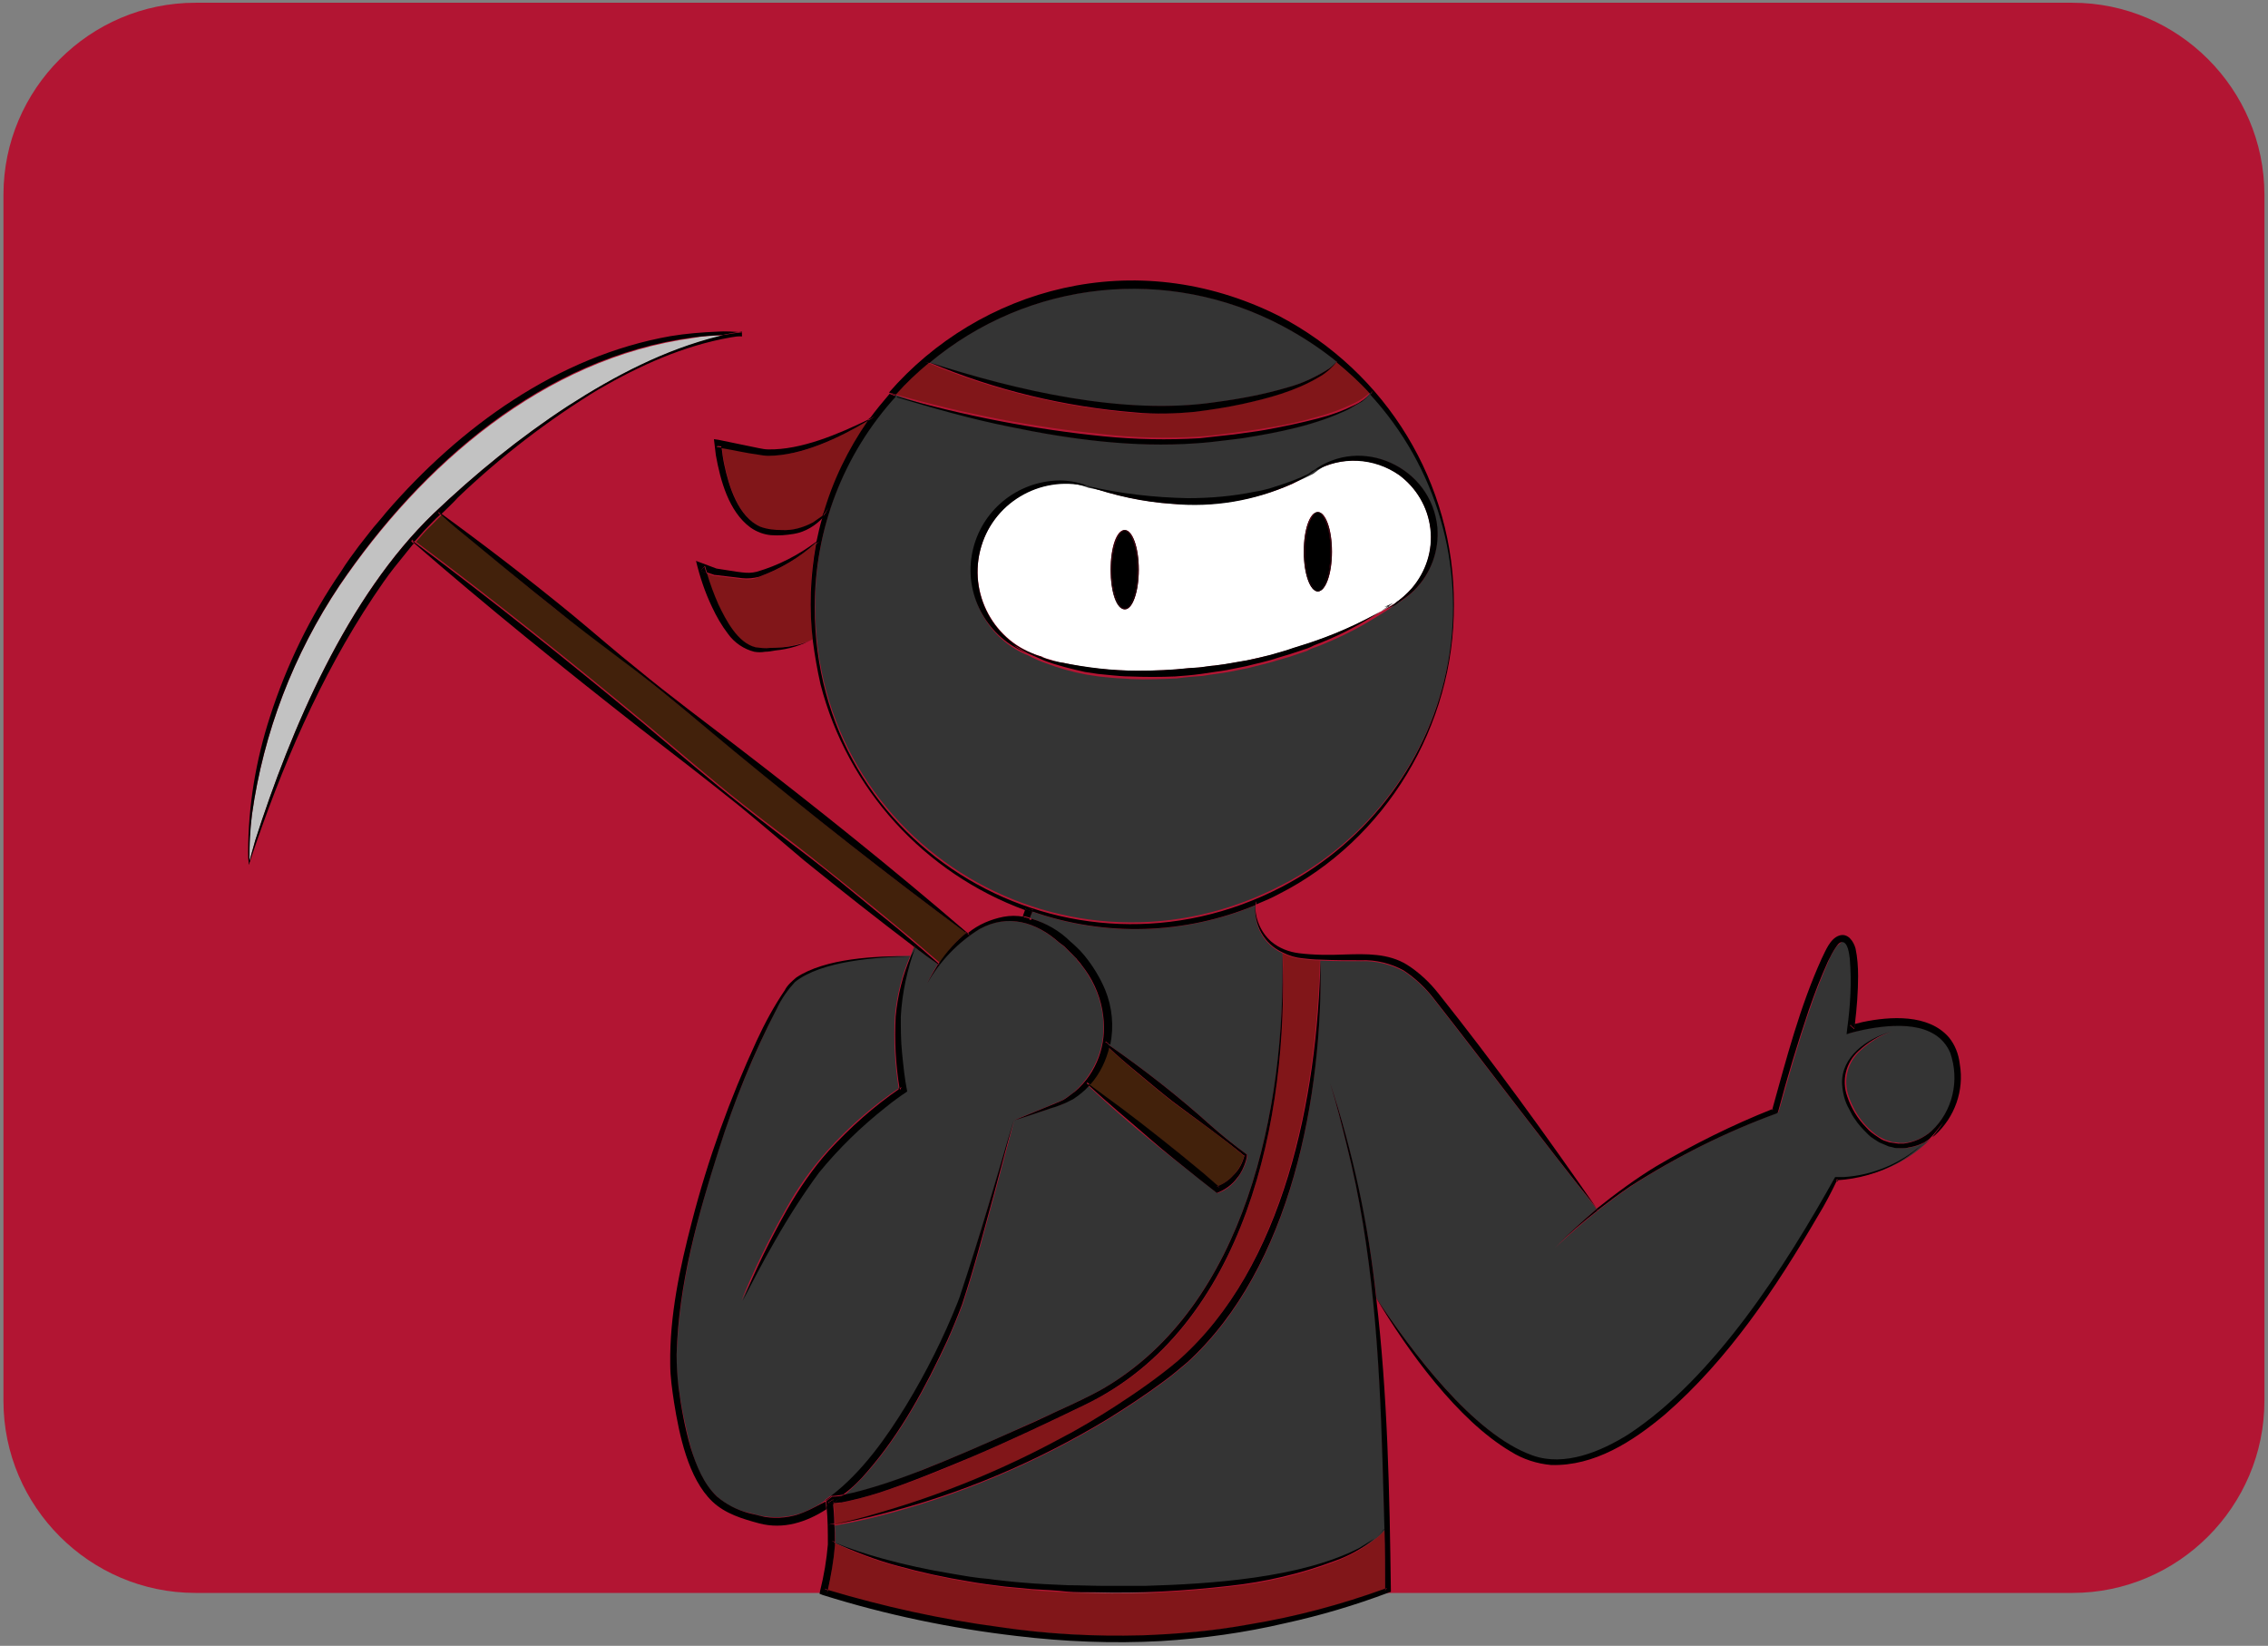 <?xml version="1.0" encoding="utf-8"?>
<!-- Generator: Adobe Illustrator 26.0.2, SVG Export Plug-In . SVG Version: 6.00 Build 0)  -->
<svg version="1.1" id="Слой_1" xmlns="http://www.w3.org/2000/svg" xmlns:xlink="http://www.w3.org/1999/xlink" x="0px" y="0px"
	 viewBox="0 0 354.5 257.2" style="enable-background:new 0 0 354.5 257.2;" xml:space="preserve">
<rect x="0" y="0" width="354.5" height="257.2" fill="#808080" stroke="none"/>
<style type="text/css">
	.st0{fill:#B21533;}
	.st1{fill:#811619;}
	.st2{fill:#343434;}
	.st3{fill:#FFFFFF;}
	.st4{fill:#C2C2C2;}
	.st5{fill:#42210B;}
</style>
<desc>Created with Fabric.js 4.6.0</desc>
<g id="U4ZqeuflPlV3AnIjmJlo9" transform="matrix(1 0 0 1 -423.06 1326.73)">
	<g>
		<g vector-effect="non-scaling-stroke">
			<path class="st0" d="M453.6-1077.8c-16.5,0-30-13.5-30-30v-188.5c0-16.5,13.5-30,30-30H747c16.5,0,30,13.5,30,30v188.5
				c0,16.5-13.5,30-30,30H453.6z"/>
		</g>
	</g>
</g>
<g id="SQupLyanUZONFA8TZRbFg" transform="matrix(1 0 0 1 -476.05 1276.28)">
	<path vector-effect="non-scaling-stroke" class="st1" d="M594.5-1205.3c-1.6-0.3-3.8-0.7-5.6-1c0.1,0.9,0.2,1.8,0.4,2.6
		c0.7,3.4,2.2,8.3,5.7,9.8c1,0.4,2.1,0.6,3.3,0.5c1.7,0,3.4-0.4,4.9-1.2c0.6-0.4,1.1-0.8,1.6-1.3c1.5-5.2,3.9-10.2,7-14.7
		c-4.5,2.7-10.4,5.6-15.6,5.5C595.6-1205.1,595-1205.2,594.5-1205.3z"/>
</g>
<g id="hqFB2ORiONH1SyELR5QUg" transform="matrix(1 0 0 1 -382.24 1399.61)">
	<path vector-effect="non-scaling-stroke" class="st2" d="M632-1210.4c-2.3,1.8-4.6,3.8-6.7,5.8c2.1-2.1,4.3-4.2,6.5-6.1
		c-8.5-10.7-17-22-25.4-32.7c-1.3-1.7-2.9-3.2-4.7-4.4c-2.1-1.1-4.4-1.7-6.7-1.6c-2.1,0-4.2,0-6.4-0.1c0.4,21.1-4.5,48.1-20.8,62.9
		c-1.3,1.1-2.6,2.2-4,3.2c-2.7,2-5.6,3.9-8.5,5.7c-11.1,6.7-23.1,11.8-35.6,15c-2.3,0.6-4.7,1.1-7,1.5c0.1,0.9,0.1,1.9,0.1,2.8
		c2.4,1,4.9,1.9,7.4,2.5c3.6,1,7.3,1.8,11,2.4c1.6,0.2,3.9,0.6,5.5,0.8c1.4,0.2,4.2,0.5,5.6,0.6c2.1,0.2,4.9,0.3,7,0.4
		c1.6,0,4,0.1,5.6,0.1h6.3c10.3-0.3,24.3-1.2,33.5-5.9c0.8-0.4,1.6-0.9,2.4-1.5c0.6-0.4,1.1-0.9,1.6-1.4c-0.1-3.5-0.2-7-0.3-10.5
		c-0.5-16.7-1.5-33.4-5.6-49.6c-0.8-3.2-1.6-6.5-2.6-9.7c3.5,10.9,5.9,22.1,7.2,33.5c5.5,8.3,15.2,21.3,24.5,24.7
		c5,1.8,10.7-0.6,15-3.3c13.4-8.9,24.6-26.3,32.4-40.2c0.5,0,0.9,0,1.4,0c4.5-0.3,8.8-2.1,12.2-5.1c0.4-0.3,0.7-0.7,1.1-1
		c-1,0.7-2.1,1.1-3.2,1.3c-0.2,0.1-0.5,0.1-0.8,0.1c-0.2,0-0.6,0-0.8,0c-0.2,0-0.6,0-0.8-0.1c-0.2-0.1-0.5-0.1-0.8-0.2
		c-0.2-0.1-0.6-0.2-0.7-0.3l-0.7-0.3c-0.6-0.3-1.2-0.7-1.7-1.2c-0.5-0.4-1-0.9-1.4-1.5c-0.2-0.3-0.4-0.5-0.6-0.8
		c-0.4-0.6-0.7-1.1-1-1.7c-0.6-1.2-1-2.5-1.1-3.9c-0.2-4.3,3.9-7.1,7.6-8.2c-1.9,0.6-3.6,1.7-5,3c-2,1.8-2.7,4.6-1.8,7.1
		c0.6,1.8,1.6,3.5,3,4.9c0.5,0.5,1.1,1,1.7,1.4l0.6,0.3l0.4,0.2c0.3,0.1,0.6,0.2,0.9,0.3c0.2,0.1,0.5,0.1,0.7,0.1l0.7,0.1h0.7
		c1.7-0.2,3.2-0.9,4.4-2c3.3-3.1,4.5-7.9,2.9-12.2c-2.2-5-9-4.5-13.5-3.6c-0.9,0.2-1.8,0.5-2.7,0.7l0.1-0.9
		c0.6-3.6,0.7-7.2,0.4-10.9c-0.1-0.8-0.4-2.6-1.2-2.6c-0.3,0.1-0.6,0.5-0.9,0.7c-0.5,0.7-1,1.5-1.3,2.3c-1.1,2.5-2.1,5-3,7.7
		c-1.8,5.2-3.3,10.5-4.8,15.8l-0.1,0.2l-0.2,0.1c-8,3-15.6,6.8-22.7,11.4c-1.8,1.2-3.5,2.5-5.2,3.8v0.1L632-1210.4z"/>
</g>
<g id="_x38_QO7Qwo1hda9gvAPIDm4r" transform="matrix(1 0 0 1 -423.19 1264.43)">
	<path vector-effect="non-scaling-stroke" class="st1" d="M610.6-1196.2c1.8-0.1,3.7-0.4,5.4-0.6c0.8-0.1,2.8-0.4,3.6-0.5l1.2-0.2
		c2.8-0.4,5.6-1,8.3-1.8c2-0.5,3.8-1.2,5.7-2.1c0.9-0.4,1.8-1,2.5-1.7c-1.6-1.8-3.3-3.4-5.2-4.9c-0.8,1-1.8,1.8-2.9,2.5
		c-3.7,2.2-7.8,3.3-12,4.2c-2.4,0.5-4.9,0.9-7.3,1.2c-3.2,0.3-6.4,0.4-9.5,0.2c-11-0.9-21.9-3.5-32.1-7.8c-1.8,1.5-3.5,3.2-5.1,4.9
		c10.5,3,21.3,5.1,32.2,6.2C600.5-1196,605.5-1195.9,610.6-1196.2z"/>
</g>
<g id="KCJSq5kSEWB0Fv1t4_Pdh" transform="matrix(1 0 0 1 -412.1 1290.42)">
	<path vector-effect="non-scaling-stroke" class="st3" d="M595.4-1211.7c-4.6-0.3-9.1-1.3-13.4-2.8c-7.4-1.8-14.9,2.7-16.7,10.1
		c-1.8,7.4,2.7,14.9,10.1,16.7l-0.5-0.1l0.2,0.1c0.5,0.2,1.4,0.4,1.9,0.6c0.2,0.1,0.7,0.2,1,0.2c3.9,0.9,7.9,1.3,12,1.3
		c2.7,0,5.3-0.1,8-0.4l1.5-0.1c0.3,0,2.1-0.3,2.5-0.3l1.5-0.2l3.5-0.6c1.1-0.3,2.8-0.6,3.9-0.9l2.4-0.7c1.4-0.5,2.9-0.9,4.3-1.4
		c4.3-1.5,8.5-3.5,12.5-5.9c1-0.7,1.9-1.5,2.7-2.4c2.2-2.5,3.3-5.9,2.9-9.3c-0.4-3.4-2.2-6.4-4.9-8.4c-3.9-2.8-9.1-3-13.2-0.6
		c-1.1,0.8-2.3,1.4-3.5,2C608.1-1212.2,601.7-1211.2,595.4-1211.7z M587.9-1195.2c-1.2,0-2.2-2.7-2.2-6.2s0.9-6.2,2.2-6.2
		c1.2,0,2.2,2.7,2.2,6.2S589.1-1195.1,587.9-1195.2L587.9-1195.2z M618.1-1210.4c1.2,0,2.2,2.7,2.2,6.2s-1,6.2-2.2,6.2
		s-2.2-2.7-2.2-6.2S616.8-1210.4,618.1-1210.4L618.1-1210.4z"/>
</g>
<g id="hyG3IUHLHZgkSByFc1ltW" transform="matrix(1 0 0 1 -423.15 1256.3)">
	<path vector-effect="non-scaling-stroke" class="st2" d="M613-1193.4c3.8-0.5,7.6-1.2,11.3-2.3c2.3-0.6,4.6-1.7,6.6-3
		c0.5-0.3,0.9-0.7,1.2-1.1c-2.6-2.2-5.5-4-8.5-5.6c-17.9-9.5-39.7-7.2-55.2,5.8C582.1-1195.2,598.8-1191.3,613-1193.4z"/>
</g>
<g id="EeAxFq_tlocpM4E-RfRck" transform="matrix(1 0 0 1 -422.99 1304.82)">
	<path vector-effect="non-scaling-stroke" class="st2" d="M635.8-1242.1c-0.7,0.5-1.4,0.9-2.1,1.2c-5.1,2.5-10.9,3.6-16.5,4.5
		c-0.7,0.1-1.7,0.2-2.4,0.3c-1.6,0.2-3.3,0.4-4.9,0.5c-9.8,0.7-19.6-0.6-29.2-2.6c-6-1.3-11.9-2.9-17.7-4.9
		c-8.1,9-12.6,20.7-12.6,32.8c-0.1,37.9,39.8,61.2,73.1,43.7c13.6-7,23.2-20,25.9-35.1c2.7-15.1-1.8-30.6-12.2-41.8
		C636.8-1242.9,636.3-1242.5,635.8-1242.1z M647.6-1222.3c0.3,3.6-1,7.2-3.6,9.8c-0.9,0.9-1.9,1.6-3,2.2c-1,0.8-2.1,1.4-3.2,2.1
		c-2.9,1.8-6,3.3-9.1,4.5c-0.4,0.1-1.1,0.4-1.4,0.6l-2.4,0.8c-0.5,0.2-1.4,0.4-2,0.6c-1.5,0.5-3.4,0.9-4.9,1.3l-3,0.6
		c-1.1,0.2-2.9,0.4-4,0.6c-1.3,0.1-2.7,0.2-4.1,0.4c-2.3,0.1-4.8,0.2-7.1,0.1c-1-0.1-2.1-0.1-3-0.2l-2-0.2l-2-0.3
		c-2.2-0.4-4.3-1-6.4-1.8c-0.9-0.3-1.8-0.7-2.7-1.2c-6.1-2.4-9.7-8.8-8.7-15.3c1.1-6.5,6.5-11.4,13.1-11.7c1.7-0.1,3.4,0.2,5,0.8
		c5.1,1.1,10.4,1.7,15.7,1.9c3.5,0,7-0.3,10.4-1c0.7-0.1,1.6-0.4,2.3-0.5c2.4-0.6,4.7-1.5,6.8-2.6
		C635.7-1236.9,646.7-1231.9,647.6-1222.3L647.6-1222.3z"/>
</g>
<g id="_x39_jFzmZntMQN02X1fJHDLM" transform="matrix(1 0 0 1 -481.27 1295.1)">
	<path vector-effect="non-scaling-stroke" class="st1" d="M597.2-1204.6l-0.8-0.1l-3.4-0.4h-0.1l-1.2-0.4c0.5,1.7,1.1,3.3,1.8,4.9
		c1.2,2.5,3,6,5.8,6.7c0.8,0.1,1.5,0.1,2.3,0.1c1.3,0,2.6-0.2,3.9-0.5c1-0.2,1.9-0.5,2.8-0.9c-0.6-5-0.4-10.1,0.5-15.1
		c-2.6,2.4-5.7,4.2-9,5.4C599-1204.5,598.1-1204.5,597.2-1204.6z"/>
</g>
<g id="siR6TTQ8KcAtvlVVroKrV" transform="matrix(1 0 0 1 -427.31 1449.36)">
	<path vector-effect="non-scaling-stroke" class="st1" d="M642.2-1208.8c-1.9,1.5-3.9,2.6-6.2,3.5c-5.3,2-10.8,3.3-16.5,3.9
		c-7,0.8-14.1,1.2-21.1,1c-1,0-3.3-0.1-4.2-0.1c-1.6-0.1-4-0.2-5.6-0.4l-4.2-0.4c-1.6-0.2-4-0.5-5.6-0.8c-3.7-0.6-7.4-1.4-11-2.4
		c-3.4-0.9-6.8-2.2-10-3.7c0,0.2,0,0.3,0,0.5c-0.2,2.3-0.6,4.6-1.1,6.9c8.8,2.7,17.7,4.6,26.8,5.8c7.4,1,14.9,1.5,22.3,1.3
		c5.6-0.2,11.2-0.8,16.7-1.7c7.3-1.2,14.4-3.1,21.3-5.6c0-3.1,0-6.1-0.1-9.2C643.3-1209.7,642.8-1209.2,642.2-1208.8z"/>
</g>
<g id="_x2D_BnJtrqAWMv8OJZO9UcPC" transform="matrix(1 0 0 1 -524.32 1295.53)">
	<path vector-effect="non-scaling-stroke" class="st4" d="M592-1215.2c6.5-6.2,13.5-11.9,21-16.8c7.3-4.7,15.1-8.8,23.6-10.9
		l0.7-0.2c-1.6,0-3.2,0.1-4.7,0.4c-23.3,3.2-42.4,19.9-55.2,38.7c-7.2,10.7-11.9,23-13.7,35.8c-0.3,2.4-0.5,4.8-0.4,7.2v0.1
		c0.3-1.1,0.6-2.2,0.9-3.2C569.8-1181.6,578.6-1202.3,592-1215.2z"/>
</g>
<g id="atKKVrJfiEDTxghXRvlB-" transform="matrix(1 0 0 1 -492.36 1317.58)">
	<path vector-effect="non-scaling-stroke" class="st5" d="M643.4-1171.8c-12.3-9-24.3-18.6-36-28.2c-5.1-4.2-10.2-8.5-15.4-12.6
		c-3.4-2.7-7.1-5.4-10.5-8c-3.4-2.6-7-5.6-10.3-8.3c-1.7-1.4-3.4-2.8-5.1-4.2s-3.1-2.7-4.7-4c-0.9,0.9-1.7,1.7-2.5,2.5
		c-0.5,0.5-1,1.2-1.5,1.7c12.2,9.1,24.2,18.7,35.9,28.4c5,4.2,10.1,8.6,15.3,12.7c3.4,2.7,7.1,5.4,10.5,8.1c3.4,2.7,7,5.6,10.3,8.3
		c1.7,1.4,3.4,2.8,5.1,4.2c1.6,1.4,3.3,2.8,4.9,4.2C640.2-1168.7,641.7-1170.4,643.4-1171.8z"/>
</g>
<g id="OhipBCFAO0G9CzJdSme2L" transform="matrix(1 0 0 1 -432 1395.59)">
	<path vector-effect="non-scaling-stroke" class="st1" d="M597.5-1170.6c2.9-1.6,5.9-3.3,8.7-5.1c3.4-2.1,6.7-4.5,9.8-7.1
		c16.7-14.7,21.7-41.3,22.3-62.7c-0.9,0-1.8-0.1-2.7-0.2c-1.1-0.1-2.1-0.4-3.1-0.9c0.9,25.6-5.7,58.6-31,70.6
		c-5.8,2.8-11.7,5.6-17.6,8.1c-4.8,2.1-9.6,4-14.5,5.6c-1.9,0.6-3.8,1.1-5.7,1.5c-0.4,0.1-0.9,0.1-1.3,0.1l-0.1,0.1
		c0.1,1.1,0.2,2.2,0.2,3.3c2.4-0.5,4.7-1.1,7-1.8C579.2-1161.9,588.6-1165.8,597.5-1170.6z"/>
</g>
<g id="gyXFeOOkiBzaWBdi7h2al" transform="matrix(1 0 0 1 -417.95 1376.46)">
	<path vector-effect="non-scaling-stroke" class="st5" d="M606-1193.1l2.3,2c1-0.4,1.8-1,2.5-1.8c0.8-0.8,1.3-1.8,1.6-2.9
		c-3.6-3.1-7.5-5.7-11.2-8.5c-1.8-1.4-3.7-3-5.5-4.5c-1.6-1.3-3.1-2.7-4.7-4.1c-0.5,2.2-1.5,4.3-3,6c1.7,1.2,3.3,2.4,4.9,3.6
		C597.5-1200.1,601.8-1196.6,606-1193.1z"/>
</g>
<g id="e_ij53reJjoJTlAR5tbNK" transform="matrix(1 0 0 1 -447.13 1391.27)">
	<path vector-effect="non-scaling-stroke" class="st2" d="M591.4-1161.6c4.8-1.9,9.5-3.9,14.3-6.1c2.3-1.1,4.7-2.1,7-3.2
		c2-0.9,5-2.3,6.9-3.4c22.3-13.1,28.5-44,28-68c-2.9-1.3-4.6-4.3-4.2-7.5c-11.1,4.6-23.6,5-34.9,1l-0.4,1c2.3,0.7,4.4,2,6.1,3.6
		c0.4,0.4,1.1,1,1.5,1.5c0.2,0.2,0.5,0.5,0.7,0.8c1.4,1.6,2.4,3.4,3.2,5.3c1.1,2.7,1.3,5.7,0.8,8.6c5.6,3.9,11,8.1,16.1,12.7
		c1.8,1.6,3.7,3.1,5.6,4.5c0,0.4-0.1,0.7-0.2,1.1c-0.3,0.9-0.7,1.7-1.3,2.5c-0.8,1.1-1.9,2-3.2,2.4l-2.8-2.2c-2.5-2-5.3-4.1-7.8-6.2
		c-3.3-2.7-6.5-5.5-9.6-8.4c-0.7,0.8-1.6,1.5-2.5,2.1c-0.4,0.2-0.8,0.4-1.1,0.6c-0.6,0.3-1.5,0.5-2.2,0.8c-1.7,0.6-4,1.3-5.8,1.9
		c1.7-0.7,3.9-1.6,5.6-2.3c0.6-0.3,1.5-0.6,2.1-0.9l0.6-0.4c0.4-0.3,0.8-0.5,1.2-0.9c3.3-3,5-7.4,4.4-11.8c-0.3-2.6-1.3-5-2.8-7.2
		l-0.6-0.8c-0.1-0.1-0.7-0.8-0.8-1c-0.1-0.2-0.4-0.4-0.5-0.5c-0.4-0.4-1-1-1.4-1.4l-0.8-0.6c-3.6-3.2-8-4.5-12.4-2.1
		c-3.4,2.1-6.3,5-8.2,8.5c0.5-1,1.1-2,1.7-3c-1.2-0.9-2.4-1.8-3.7-2.7c-1.4,3.5-2.1,7.2-2.3,10.9c0,1.9,0,3.8,0.2,5.7
		c0.2,2,0.4,4,0.8,6c-1.2,0.8-2.3,1.7-3.4,2.5c-3.8,3-7.3,6.5-10.4,10.2c-2.5,3.4-4.8,7-6.9,10.7c-1.7,3-3.4,6.1-5,9.3
		c2-4.9,4.3-9.6,6.9-14.2c1.8-3.3,4-6.4,6.5-9.2c3.3-3.7,7.1-7,11.2-9.8c-0.6-3.7-0.8-7.5-0.6-11.2c0.3-3.3,1.1-6.5,2.4-9.5
		c-5.2,0-13.9,0.7-18,4c-1.1,1.2-2.1,2.6-2.8,4.1c-3.6,7.1-6.7,14.5-9.1,22.1c-3.3,10.4-6.2,21.1-6.6,32c0,1.7,0,3.4,0.3,5.1
		c0.4,3.2,1.1,6.4,1.9,9.5c0.8,2.8,1.9,5.6,4,7.6c1.4,1.3,3.1,2.2,5,2.6c0.8,0.2,1.7,0.5,2.5,0.6c2,0.3,4.1,0.1,6-0.6
		c1.2-0.5,2.4-1.1,3.5-1.9v-0.1l0.8-0.6l0,0h0.2c4.9-3.6,8.7-9.3,11.8-14.2c3.1-5.1,5.8-10.5,8-16c0.1-0.3,0.4-1,0.5-1.4
		c2.9-9,5.5-18.2,8.3-27.2c-0.8,2.9-2.3,8.7-3.1,11.6c-1.6,5.8-3.1,11.6-5,17.3c-0.7,1.9-1.5,3.7-2.3,5.6
		c-3.4,7.3-7.2,14.4-12.5,20.5c-1.1,1.3-2.4,2.5-3.7,3.7l1.4-0.3C584.2-1158.9,587.9-1160.1,591.4-1161.6z"/>
</g>
<g id="z7djO__Jlz9tiUEHBPC46" transform="matrix(1 0 0 1 -423.25 1296.54)">
	<path vector-effect="non-scaling-stroke" d="M584.7-1154.4l-0.1,0.3c11.4,4,23.8,3.6,34.9-1c0-0.2,0-0.4,0.1-0.6c0,0.2,0,0.4,0,0.5
		c1.2-0.5,2.4-1,3.5-1.6c16.8-8.5,27.5-26.4,27.4-45.2c0.1-19-10.5-36.4-27.4-45.2c-22.6-11.3-46.8-4.2-60.9,12l1.1,0.3
		c1.6-1.8,3.3-3.4,5.1-4.9l-0.6-0.2l0.7,0.2c15.5-13,37.3-15.3,55.2-5.8c3,1.6,5.8,3.4,8.5,5.6c0.1-0.1,0.2-0.2,0.2-0.3
		c-0.1,0.1-0.1,0.2-0.2,0.4c1.8,1.5,3.6,3.1,5.2,4.9l0.2-0.2c0.1-0.1,0.1-0.2,0.2-0.2c-0.1,0.1-0.1,0.2-0.2,0.3
		c0,0.1-0.1,0.1-0.2,0.2c10.4,11.3,14.9,26.8,12.2,41.8s-12.3,28-25.9,35.1c-33.3,17.4-73.2-5.8-73.1-43.7
		c0-12.2,4.5-23.9,12.7-32.9l-1-0.4c-1.1,1.3-2.2,2.6-3.2,4l0.9-0.5c-0.3,0.2-0.7,0.5-1.1,0.7c-3.1,4.5-5.5,9.4-7,14.7
		c0.3-0.3,0.6-0.7,0.8-1.1c-0.2,0.5-0.5,1-0.9,1.5c-0.4,1.3-0.7,2.7-1,4.1l0.5-0.3l-0.5,0.4c-0.9,5-1.1,10.1-0.5,15.1l0.2-0.1
		l-0.2,0.1c0.3,2.3,0.7,4.6,1.2,6.8c4.2,16.3,16.2,29.5,32,35.3l0.1-0.3L584.7-1154.4z"/>
</g>
<g id="YcdZfo0c2WzEOS_s86D1S" transform="matrix(1 0 0 1 -423.08 1262.55)">
	<path vector-effect="non-scaling-stroke" d="M609.9-1198.2c2.4-0.3,5-0.7,7.3-1.2c4.1-0.9,8.3-2,12-4.2c1.1-0.6,2.1-1.5,2.9-2.5
		l0,0c-0.4,0.4-0.8,0.8-1.2,1.1c-2,1.3-4.3,2.4-6.6,3c-3.7,1.1-7.5,1.8-11.3,2.3c-14.2,2.1-30.9-1.8-44.6-6.2l0,0
		c10.2,4.3,21,6.9,32.1,7.8C603.7-1197.8,606.8-1197.9,609.9-1198.2z"/>
</g>
<g id="qMx2WfP-7Q69FajYfJjeW" transform="matrix(1 0 0 1 -391.2 1258.3)">
	<path vector-effect="non-scaling-stroke" d="M600.4-1202.2c-0.1,0.1-0.2,0.2-0.2,0.3l0,0C600.3-1201.9,600.3-1202,600.4-1202.2z"/>
</g>
<g id="OZTTDzHbrYl9jpr3LCVEi" transform="matrix(1 0 0 1 -455.34 1258.6)">
	<path vector-effect="non-scaling-stroke" d="M600-1202.1l0.6,0.2l0,0L600-1202.1z"/>
</g>
<g id="qp3UpP0rsvJnAcTSgcoYQ" transform="matrix(1 0 0 1 -423.15 1267.48)">
	<path vector-effect="non-scaling-stroke" d="M580.9-1200.8c9.6,2,19.4,3.3,29.2,2.6c1.6-0.1,3.3-0.3,4.9-0.5
		c0.7-0.1,1.8-0.2,2.4-0.3c5.6-0.9,11.3-2,16.5-4.5c0.7-0.4,1.4-0.8,2.1-1.2c0.5-0.4,1-0.8,1.4-1.2l0,0c-0.8,0.7-1.6,1.3-2.5,1.7
		c-1.8,0.9-3.7,1.6-5.7,2.1c-2.7,0.7-5.5,1.3-8.3,1.8l-1.2,0.2c-0.8,0.1-2.8,0.4-3.6,0.5c-1.8,0.2-3.6,0.4-5.4,0.6
		c-5,0.3-10.1,0.2-15.1-0.3c-10.9-1.1-21.7-3.2-32.2-6.2l-0.1,0.1C569-1203.7,574.9-1202,580.9-1200.8z"/>
</g>
<g id="_CN2oRCALGeJ7cwSPQMyI" transform="matrix(1 0 0 1 -461.3 1263.34)">
	<path vector-effect="non-scaling-stroke" d="M600.3-1202L600.3-1202L600.3-1202L600.3-1202z"/>
</g>
<g id="_x35_qKrL5ZeV1aj9mRBm7v6B" transform="matrix(1 0 0 1 -385.89 1263.18)">
	<path vector-effect="non-scaling-stroke" d="M600.3-1201.9c0.1-0.1,0.1-0.2,0.2-0.3C600.4-1202.1,600.3-1202,600.3-1201.9l-0.2,0.2
		l0,0C600.2-1201.8,600.2-1201.9,600.3-1201.9z"/>
</g>
<g id="LwoEQzXPBh6gCskLlUu4M" transform="matrix(1 0 0 1 -460.72 1263.59)">
	<path vector-effect="non-scaling-stroke" d="M600.8-1201.9l-1.1-0.3l0,0l1,0.4L600.8-1201.9z"/>
</g>
<g id="OTHE1tWQjRpn8FIoZ-1AA" transform="matrix(1 0 0 1 -476.61 1276.43)">
	<path vector-effect="non-scaling-stroke" d="M603.7-1194.8c-1.5,0.8-3.2,1.3-4.9,1.2c-1.1,0-2.2-0.1-3.3-0.5
		c-3.5-1.5-5-6.4-5.7-9.8c-0.2-0.9-0.3-1.8-0.4-2.6l-0.8-0.1l0.7-0.6c0,0.2,0,0.5,0.1,0.8c1.8,0.3,4,0.8,5.6,1
		c0.6,0.1,1.1,0.2,1.7,0.2c5.2,0,11.1-2.8,15.6-5.5l0.1-0.2c-4.7,2.3-10.6,4.8-15.7,4.7c-0.5,0-1-0.1-1.5-0.2
		c-1.8-0.4-4.5-0.9-6.3-1.3l-0.7-0.1c0.1,0.8,0.2,1.7,0.3,2.5c0.7,3.9,2,8.8,5.4,11.3c1,0.7,2.1,1.1,3.2,1.2c1.2,0.1,2.4,0,3.6-0.2
		c1.8-0.3,3.4-1.3,4.6-2.6l0.1-0.4C604.8-1195.6,604.3-1195.2,603.7-1194.8z"/>
</g>
<g id="AVIFcRvX1LHnfZB8iafu1" transform="matrix(1 0 0 1 -487.85 1271.48)">
	<path vector-effect="non-scaling-stroke" d="M599.9-1201.8l0.8,0.1c0-0.2-0.1-0.5-0.1-0.8L599.9-1201.8z"/>
</g>
<g id="t0evrlM2RKtQOEzscfxPg" transform="matrix(1 0 0 1 -471.27 1281.92)">
	<path vector-effect="non-scaling-stroke" d="M599.9-1201.6l-0.1,0.4c0.4-0.5,0.7-1,0.9-1.5C600.5-1202.3,600.2-1202,599.9-1201.6z"
		/>
</g>
<g id="_x30_lLRUFac13hpxvMHUcDwC" transform="matrix(1 0 0 1 -464.07 1267.29)">
	<path vector-effect="non-scaling-stroke" d="M600.8-1202.3l-0.9,0.4l-0.1,0.2C600.1-1201.9,600.5-1202.1,600.8-1202.3z"/>
</g>
<g id="DVk1p4ncntt3gZ9c0v8mk" transform="matrix(1 0 0 1 -488.34 1290.97)">
	<path vector-effect="non-scaling-stroke" d="M600.3-1202h-0.1H600.3z"/>
</g>
<g id="UDM_8KwYCsB0oRUkCWu7A" transform="matrix(1 0 0 1 -490.38 1291.07)">
	<path vector-effect="non-scaling-stroke" d="M599.8-1201.9l1,0.4c-0.1-0.3-0.2-0.7-0.3-1L599.8-1201.9z"/>
</g>
<g id="_x2D_575KBmXclY2X_x5F_AMnsq1T" transform="matrix(1 0 0 1 -482.11 1295.35)">
	<path vector-effect="non-scaling-stroke" d="M606.4-1194.5c-1.3,0.3-2.6,0.4-3.9,0.4c-0.8,0.1-1.5,0-2.3-0.1
		c-2.8-0.7-4.6-4.2-5.8-6.7c-0.7-1.6-1.3-3.2-1.8-4.9l-1-0.4l0.7-0.7c0.1,0.3,0.2,0.7,0.3,1l1.2,0.4h0.1l3.4,0.4l0.8,0.1
		c0.9,0.1,1.8,0,2.6-0.2c3.3-1.2,6.4-3,9-5.4v-0.1c-2.8,2.1-5.9,3.7-9.3,4.7c-0.8,0.2-1.5,0.2-2.3,0.1l-0.8-0.1l-3.2-0.5h0H594h0.1
		l-3.2-1.2c0.6,2.5,1.4,4.9,2.5,7.2c0.7,1.5,1.5,2.9,2.5,4.2c1,1.4,2.5,2.4,4.1,2.8c0.6,0.1,1.1,0.1,1.7,0c0.5,0,1.1-0.1,1.6-0.2
		c2.1-0.2,4.1-0.8,5.9-1.8l0,0C608.3-1195,607.4-1194.7,606.4-1194.5z"/>
</g>
<g id="biOn9E262UzvLEUGhUB3Q" transform="matrix(1 0 0 1 -473.09 1301.88)">
	<path vector-effect="non-scaling-stroke" d="M600.2-1201.9L600.2-1201.9l0.2-0.1L600.2-1201.9z"/>
</g>
<g id="icepG3i3gcY5swDbfvcn8" transform="matrix(1 0 0 1 -472.44 1286.64)">
	<path vector-effect="non-scaling-stroke" d="M600.5-1202.2l-0.5,0.3v0.1L600.5-1202.2z"/>
</g>
<g id="_x2D_2zmE_x5F_TQmWN3JUDjyU6yG" transform="matrix(1 0 0 1 -439.41 1290.9)">
	<path vector-effect="non-scaling-stroke" d="M602.2-1188.2l0.5,0.1c-7.4-1.8-11.9-9.3-10.1-16.7c1.8-7.4,9.3-11.9,16.7-10.1
		l-0.5-0.2l0.6,0.1c-1.6-0.6-3.3-0.9-5-0.8c-6.6,0.4-12,5.2-13.1,11.7s2.6,12.9,8.7,15.3c-0.8-0.4-1.5-0.8-2.2-1.3
		C599.2-1189.4,600.7-1188.7,602.2-1188.2z"/>
</g>
<g id="Eu35fWm9OWiOwBmymsVog" transform="matrix(1 0 0 1 -385.33 1284.83)">
	<path vector-effect="non-scaling-stroke" d="M590.5-1211.2c0.3-0.1,0.5-0.3,0.8-0.4l-0.5,0.4c4.2-2.4,9.3-2.1,13.2,0.6
		c2.7,2,4.5,5,4.9,8.4c0.4,3.4-0.7,6.7-2.9,9.3c-0.8,0.9-1.7,1.7-2.7,2.4c0.7-0.4,1.3-0.8,1.9-1.3c-0.3,0.2-0.5,0.4-0.8,0.6
		s-0.7,0.5-1,0.8c1.1-0.6,2.1-1.3,3-2.2c2.6-2.6,3.9-6.2,3.6-9.8C609.1-1211.9,598-1216.9,590.5-1211.2z"/>
</g>
<g id="nB82TUobZGbkstilNv3WH" transform="matrix(1 0 0 1 -412.63 1278.25)">
	<path vector-effect="non-scaling-stroke" d="M582.5-1202.3c4.3,1.5,8.8,2.5,13.4,2.8c6.4,0.6,12.8-0.5,18.6-3.1
		c1.2-0.6,2.4-1.2,3.5-2c-0.3,0.2-0.7,0.4-1,0.7c0.2-0.2,0.5-0.4,0.8-0.6c-2.2,1.1-4.5,1.9-6.8,2.6c-0.7,0.2-1.6,0.4-2.3,0.5
		c-3.4,0.7-6.9,1-10.4,1c-5.3-0.1-10.5-0.7-15.7-1.9c0.2,0.1,0.4,0.1,0.6,0.2L582.5-1202.3z"/>
</g>
<g id="_x36_hcvSXLtXsttvYe7onGXp" transform="matrix(1 0 0 1 -430.26 1277.92)">
	<path vector-effect="non-scaling-stroke" d="M600.1-1202l0.7,0.2c-0.2-0.1-0.4-0.2-0.6-0.2l-0.6-0.1L600.1-1202z"/>
</g>
<g id="_x33_JgoyOZhiMfHfOJfEhSPN" transform="matrix(1 0 0 1 -395.11 1275.73)">
	<path vector-effect="non-scaling-stroke" d="M600.5-1202.1l0.5-0.4c-0.3,0.2-0.5,0.3-0.8,0.4c-0.3,0.2-0.5,0.4-0.8,0.6
		C599.8-1201.7,600.2-1201.9,600.5-1202.1z"/>
</g>
<g id="IoehNhssmqZX9QVT5zPVk" transform="matrix(1 0 0 1 -411.02 1302.11)">
	<path vector-effect="non-scaling-stroke" d="M628.9-1207.8c-3.9,2.4-8.1,4.4-12.5,5.9c-1.4,0.5-2.9,0.9-4.3,1.4l-2.4,0.7
		c-1.1,0.3-2.8,0.7-3.9,0.9l-3.5,0.6l-1.5,0.2c-0.4,0-2.2,0.3-2.5,0.3l-1.5,0.1c-2.7,0.3-5.3,0.4-8,0.4c-4,0-8-0.5-12-1.3
		c-0.2,0-0.7-0.2-1-0.2c-0.5-0.1-1.4-0.4-1.9-0.6l-0.2-0.1c-0.7-0.1-1.5-0.3-2.2-0.6c0.9,0.4,1.8,0.8,2.7,1.2
		c2.1,0.8,4.2,1.3,6.4,1.8l2,0.3l2,0.2c1,0.1,2.1,0.2,3,0.2c2.3,0.1,4.8,0.1,7.1,0c1.3-0.1,2.7-0.2,4.1-0.4c1.2-0.2,2.9-0.4,4-0.6
		l3-0.6c1.5-0.4,3.5-0.8,4.9-1.3c0.6-0.2,1.4-0.4,2-0.6l2.4-0.8c0.4-0.1,1-0.4,1.4-0.6c3.2-1.2,6.2-2.7,9.1-4.5
		c1.1-0.7,2.2-1.4,3.2-2.1c-0.5,0.2-0.9,0.5-1.4,0.6C628.1-1207.3,628.5-1207.5,628.9-1207.8z"/>
</g>
<g id="tbPmcPPufmDeZTciHZdMR" transform="matrix(1 0 0 1 -439.66 1303.68)">
	<path vector-effect="non-scaling-stroke" d="M598.1-1203c0.7,0.5,1.5,1,2.2,1.4c0.7,0.3,1.5,0.5,2.2,0.6
		C601-1201.5,599.5-1202.2,598.1-1203z"/>
</g>
<g id="J2VZPZo6FznI8-g3DlTqk" transform="matrix(1 0 0 1 -382.06 1296.07)">
	<path vector-effect="non-scaling-stroke" d="M601.9-1203c-0.6,0.4-1.3,0.8-1.9,1.3c-0.4,0.3-0.8,0.5-1.3,0.8
		c0.5-0.2,0.9-0.4,1.4-0.6c0.3-0.2,0.7-0.5,1-0.8S601.6-1202.8,601.9-1203z"/>
</g>
<g id="_x37_rnwaaMEiZl_x5F_fh-a1QZIx" transform="matrix(1 0 0 1 -424.5 1291.03)">
	<path vector-effect="non-scaling-stroke" d="M600.3-1208.1c-1.1,0-2,2.8-2,6.1s0.9,6.1,2,6.1s2-2.8,2-6.1
		S601.4-1208.1,600.3-1208.1z"/>
</g>
<g id="_x30_z1DU6S4qT_x5F_aCD8lkOlW6" transform="matrix(1 0 0 1 -424.5 1291.03)">
	<path vector-effect="non-scaling-stroke" d="M600.3-1208.2c-1.2,0-2.2,2.7-2.2,6.2s0.9,6.2,2.2,6.2c1.2,0,2.2-2.7,2.2-6.2
		S601.5-1208.2,600.3-1208.2z M600.3-1195.8c-1.2,0-2.1-2.8-2.1-6.1c0-3.4,0.9-6.2,2.1-6.2s2.1,2.8,2.1,6.2
		C602.4-1198.6,601.4-1195.8,600.3-1195.8z"/>
</g>
<g id="aTJBO5rAmnuIfan4ULqWs" transform="matrix(1 0 0 1 -424.5 1291.03)">
	<path vector-effect="non-scaling-stroke" d="M600.3-1208.1c-1.2,0-2.1,2.8-2.1,6.2c0,3.4,0.9,6.1,2.1,6.1s2.1-2.8,2.1-6.1
		C602.4-1205.4,601.4-1208.1,600.3-1208.1z M600.3-1195.9c-1.1,0-2-2.8-2-6.1s0.9-6.1,2-6.1s2,2.8,2,6.1S601.4-1195.9,600.3-1195.9z
		"/>
</g>
<g id="g8XhpeeqT-L5jJGYC6Tbc" transform="matrix(1 0 0 1 -394.32 1288.22)">
	<path vector-effect="non-scaling-stroke" d="M598.3-1202c0-3.4,0.9-6.1,2-6.1s2,2.7,2,6.1s-0.9,6.1-2,6.1S598.3-1198.6,598.3-1202z
		"/>
</g>
<g id="DOmunC_Z5SUZ9boTh7EtH" transform="matrix(1 0 0 1 -394.32 1288.21)">
	<path vector-effect="non-scaling-stroke" d="M600.3-1195.8c1.2,0,2.2-2.7,2.2-6.2s-1-6.2-2.2-6.2s-2.2,2.7-2.2,6.2
		S599.1-1195.8,600.3-1195.8z M600.3-1208.1c1.2,0,2.1,2.8,2.1,6.1s-0.9,6.1-2.1,6.1s-2.1-2.8-2.1-6.1S599.1-1208.1,600.3-1208.1z"
		/>
</g>
<g id="_x35_NDlUAMFLhvLUKEf1LkXm" transform="matrix(1 0 0 1 -394.32 1288.21)">
	<path vector-effect="non-scaling-stroke" d="M600.3-1195.8c1.2,0,2.1-2.8,2.1-6.1s-0.9-6.1-2.1-6.1s-2.1,2.8-2.1,6.1
		S599.1-1195.8,600.3-1195.8z M600.3-1208.1c1.1,0,2,2.8,2,6.1s-0.9,6.1-2,6.1s-2-2.8-2-6.1S599.2-1208.1,600.3-1208.1z"/>
</g>
<g id="BodjnxgoEW5xbdd9ulyng" transform="matrix(1 0 0 1 -426.88 1445.93)">
	<path vector-effect="non-scaling-stroke" d="M641.7-1205.5c-0.8,0.5-1.6,1-2.4,1.5c-9.2,4.7-23.2,5.6-33.5,5.9h-6.3
		c-1.6,0-4-0.1-5.6-0.1c-2.1-0.1-4.9-0.2-7-0.4c-1.4-0.1-4.2-0.4-5.6-0.6c-1.6-0.1-3.9-0.5-5.6-0.8c-3.7-0.6-7.4-1.4-11-2.4
		c-2.5-0.7-5-1.5-7.4-2.5l0,0c3.2,1.5,6.6,2.8,10,3.7c3.6,1,7.3,1.8,11,2.4c1.6,0.3,4,0.6,5.6,0.8l4.2,0.4c1.6,0.1,4,0.2,5.6,0.4
		c1,0.1,3.2,0.1,4.2,0.1c7.1,0.2,14.1-0.2,21.1-1c5.6-0.6,11.2-1.9,16.5-3.9C637.8-1202.8,639.9-1204,641.7-1205.5
		c0.6-0.4,1.1-0.9,1.5-1.4v-0.1C642.8-1206.4,642.3-1205.9,641.7-1205.5z"/>
</g>
<g id="KQLqqhGeQlZJvHVcqX_Q2" transform="matrix(1 0 0 1 -377.38 1367.16)">
	<path vector-effect="non-scaling-stroke" d="M577.9-1218.3c0-0.1,0-0.2,0-0.3C577.9-1218.4,577.9-1218.4,577.9-1218.3
		c1,0.5,2,0.8,3.1,0.9c0.9,0.1,1.8,0.2,2.7,0.2c0-0.1,0-0.3,0-0.4c0,0.1,0,0.3,0,0.4c2.1,0.1,4.3,0.1,6.4,0.1
		c2.3-0.1,4.7,0.5,6.7,1.6c1.8,1.2,3.4,2.7,4.7,4.4c8.4,10.7,16.9,22.1,25.4,32.7l0,0c-7.9-11.4-16-22.6-24.6-33.4
		c-1.4-1.8-3.1-3.4-5-4.6c-2.9-1.8-6.4-1.7-9.7-1.6c-2.4,0.1-4.8,0.1-7.2-0.2c-1.6-0.2-3.1-0.8-4.3-1.8c-1.7-1.5-2.6-3.7-2.5-5.9
		l0,0C573.3-1222.6,575-1219.6,577.9-1218.3z"/>
</g>
<g id="IDewwn9Mn2mW1iB5PZFkB" transform="matrix(1 0 0 1 -350.45 1391.2)">
	<path vector-effect="non-scaling-stroke" d="M600.3-1201.9L600.3-1201.9L600.3-1201.9L600.3-1201.9z"/>
</g>
<g id="JleBF25pZwPIgIjeMhcXY" transform="matrix(1 0 0 1 -403.99 1343.13)">
	<path vector-effect="non-scaling-stroke" d="M600.3-1201.7L600.3-1201.7c0-0.2,0-0.4,0-0.5C600.3-1202.1,600.3-1201.9,600.3-1201.7
		z"/>
</g>
<g id="aIw7jjAVlZTM97DQ0kAxu" transform="matrix(1 0 0 1 -322.27 1369.62)">
	<path vector-effect="non-scaling-stroke" d="M626.9-1207.5c-3.2-3.7-9.2-3.3-13.5-2.4c-0.4,0.1-0.8,0.2-1.2,0.3
		c0,0.3-0.1,0.6-0.1,0.8l-0.7-0.6l0.8-0.2c0.3-2.5,0.5-5,0.5-7.5c0-1.4-0.1-2.9-0.4-4.3c-0.3-1.1-1.2-2.5-2.6-2s-2.1,2.4-2.7,3.6
		c-3.4,7.5-5.5,15.6-7.7,23.5l0.2-0.1l-0.3,0.3l0.1-0.2c-6.3,2.5-12.3,5.5-18.1,8.9c-3.3,2-6.4,4.3-9.4,6.7l0.2,0.2
		c1.7-1.3,3.4-2.6,5.2-3.8c7.2-4.6,14.8-8.4,22.7-11.3l0.2-0.1l0.1-0.2c1.4-5.3,3-10.6,4.8-15.9c0.9-2.6,1.9-5.2,3-7.6
		c0.4-0.8,0.8-1.6,1.3-2.3c0.2-0.3,0.5-0.7,0.9-0.7c0.9,0,1.1,1.8,1.2,2.6c0.3,3.6,0.1,7.3-0.4,10.9l-0.1,0.9
		c0.9-0.3,1.8-0.5,2.7-0.7c4.5-0.9,11.3-1.5,13.5,3.6c1.5,4.3,0.4,9.1-2.9,12.2c-1.2,1.1-2.8,1.8-4.4,2H619l-0.7-0.1
		c-0.2,0-0.5-0.1-0.7-0.1c-0.3-0.1-0.6-0.2-0.9-0.3l-0.4-0.2l-0.6-0.4c-0.6-0.4-1.2-0.8-1.7-1.4c-1.4-1.4-2.4-3.1-3-4.9
		c-0.9-2.5-0.2-5.3,1.8-7.1c1.4-1.3,3.1-2.4,5-3c-3.7,1.1-7.8,3.9-7.6,8.2c0.1,1.4,0.4,2.7,1.1,3.9c0.3,0.6,0.6,1.2,1,1.7
		c0.2,0.3,0.4,0.6,0.6,0.8c0.4,0.5,0.9,1,1.4,1.5c0.5,0.5,1.1,0.8,1.7,1.2l0.7,0.3c0.2,0.1,0.5,0.2,0.7,0.3s0.5,0.1,0.8,0.2
		c0.2,0.1,0.6,0.1,0.8,0.1c0.2,0,0.6,0,0.8,0c0.1,0,0.5,0,0.8-0.1c1.2-0.2,2.3-0.6,3.2-1.3c0.8-0.8,1.5-1.7,2.2-2.6
		c-0.5,0.8-1.1,1.5-1.7,2.3l0.4-0.3c3.1-2.8,4.6-7,3.9-11.1C628.4-1205,627.8-1206.4,626.9-1207.5z"/>
</g>
<g id="pzVwD5qN-YmN2ZfT6Cmro" transform="matrix(1 0 0 1 -310.71 1362.37)">
	<path vector-effect="non-scaling-stroke" d="M600.6-1201.6c0-0.3,0.1-0.6,0.1-0.8l-0.8,0.2L600.6-1201.6z"/>
</g>
<g id="XKeLQZwQLMIqN519heIcz" transform="matrix(1 0 0 1 -353.87 1393.95)">
	<path vector-effect="non-scaling-stroke" d="M596.9-1199c2.1-2.1,4.4-4,6.7-5.8l-0.2-0.2C601.2-1203.1,599-1201.1,596.9-1199z"/>
</g>
<g id="zR5K0oAB_Scks0nzqCtSs" transform="matrix(1 0 0 1 -323.09 1375.31)">
	<path vector-effect="non-scaling-stroke" d="M600.4-1202.2l-0.2,0.1l-0.1,0.2L600.4-1202.2z"/>
</g>
<g id="FktoNBjt7fUFpDGCKngj5" transform="matrix(1 0 0 1 -350.6 1391.04)">
	<path vector-effect="non-scaling-stroke" d="M600.4-1201.9L600.4-1201.9l-0.2-0.2l0,0L600.4-1201.9z"/>
</g>
<g id="_x35_Dr2Bc9h2VT0wL3hOpO0x" transform="matrix(1 0 0 1 -313.06 1386.53)">
	<path vector-effect="non-scaling-stroke" d="M600.1-1201.9h0.2l0.1-0.2L600.1-1201.9z"/>
</g>
<g id="f4LcGPE-J5LtFcpHmlAl2" transform="matrix(1 0 0 1 -341.76 1405.14)">
	<path vector-effect="non-scaling-stroke" d="M642.2-1226.3c-3.4,3-7.7,4.8-12.2,5.1c-0.5,0-0.9,0-1.4,0
		c-7.8,14-18.9,31.4-32.3,40.2c-4.3,2.7-10,5.1-15,3.3c-9.3-3.3-19-16.4-24.5-24.7l0,0c5,8.4,12.8,19.2,21.1,24.1
		c1.9,1.2,4.1,1.9,6.3,2.1c6.8,0.2,12.8-3.7,17.8-7.9c9.9-8.6,17.3-19.7,23.9-31c1.1-1.8,2.1-3.7,3-5.6h-0.2l0.3-0.2l-0.1,0.2
		c3.3-0.2,6.5-1.1,9.4-2.7c2.1-1.2,3.9-2.7,5.4-4.5c-0.2,0.1-0.3,0.3-0.5,0.4C643-1227,642.6-1226.6,642.2-1226.3z"/>
</g>
<g id="_x33_U-i2L2oP4IgDoaaSTf6q" transform="matrix(1 0 0 1 -297.66 1378.47)">
	<path vector-effect="non-scaling-stroke" d="M599.2-1200.7c0.2-0.1,0.3-0.2,0.5-0.4c0.6-0.7,1.2-1.5,1.7-2.3
		C600.7-1202.4,600-1201.5,599.2-1200.7z"/>
</g>
<g id="r9xzhexcM8DLJYkcGaP9A" transform="matrix(1 0 0 1 -522.91 1295.43)">
	<path vector-effect="non-scaling-stroke" d="M587.3-1211.1l0.4,0.3c0.5-0.6,1.1-1.2,1.5-1.7c0.8-0.8,1.6-1.7,2.5-2.5l-0.3-0.3
		l0.1-0.1l0.4,0.3c0.9-0.9,1.8-1.7,2.6-2.6c6.7-6.4,14.1-12.1,22-16.9c6.4-3.7,13.2-6.8,20.6-8.1c0.6-0.1,1.2-0.2,1.8-0.2v-0.6
		c-1.3-0.1-2.6-0.2-3.9-0.1c-2.4,0.1-4.9,0.3-7.3,0.7c-17.6,3.1-32.9,14.2-44.4,27.5c-0.7,0.9-1.8,2.1-2.5,3
		c-0.4,0.5-1.4,1.8-1.8,2.3c-0.9,1.2-2,2.7-2.8,4c-4.8,7-8.5,14.6-11.1,22.7c-2.2,6.8-3.4,13.9-3.4,21.1c0,0.6,0,1.2,0.1,1.8
		c0,0,0,0.1,0,0.1c0,0,0,0.1,0,0.1c0,0,0.1-0.1,0.1-0.2v-0.1l0.1-0.2l0.1-0.4c4.8-14.3,10.8-28.4,19.2-41c1-1.5,2.1-3.1,3.2-4.5
		c0.9-1.1,2-2.5,2.9-3.6l0.2-0.2l-0.4-0.3L587.3-1211.1z M562.8-1164.1c-0.3,1.1-0.6,2.2-0.9,3.2v0.2c0,0,0,0.1,0,0l0,0l0,0v-0.1
		v-0.1v-0.1c0-2.4,0.1-4.8,0.4-7.2c1.8-12.8,6.5-25,13.7-35.8c12.8-18.9,31.9-35.6,55.2-38.7c1.6-0.2,3.1-0.3,4.7-0.4
		c1-0.2,2-0.4,3-0.5v0.6c-1-0.1-2-0.1-2.9-0.1l-0.7,0.2c-8.5,2.1-16.3,6.2-23.6,10.9c-7.5,4.9-14.5,10.6-21,16.8
		C577.2-1202.2,568.4-1181.5,562.8-1164.1L562.8-1164.1z"/>
</g>
<g id="N8ewAPunaCwByK8bwpV_d" transform="matrix(1 0 0 1 -485.83 1254.24)">
	<path vector-effect="non-scaling-stroke" d="M601.8-1201.7v-0.6c-1,0.1-2,0.2-3,0.5C599.8-1201.8,600.8-1201.8,601.8-1201.7z"/>
</g>
<g id="_x31_DAvBGktl8413w0ddALHl" transform="matrix(1 0 0 1 -561.36 1336.76)">
	<path vector-effect="non-scaling-stroke" d="M600.3-1201.9L600.3-1201.9L600.3-1201.9L600.3-1201.9v-0.2v0.1V-1201.9z"/>
</g>
<g id="gG45rFDefupIoRBPPAfr5" transform="matrix(1 0 0 1 -494.56 1319.71)">
	<path vector-effect="non-scaling-stroke" d="M637.5-1171.7c1.2,0.9,2.4,1.8,3.7,2.7c0,0,0-0.1,0.1-0.1c-1.6-1.4-3.2-2.8-4.9-4.2
		c-1.6-1.4-3.4-2.8-5.1-4.2c-3.3-2.7-6.9-5.7-10.3-8.3c-3.4-2.6-7.1-5.4-10.5-8.1c-5.2-4.1-10.2-8.4-15.3-12.7
		c-11.7-9.7-23.7-19.3-35.9-28.4l-0.1,0.1c11.5,10,23.4,19.6,35.4,29c5.2,4,10.5,8.1,15.6,12.2c3.4,2.8,6.8,5.7,10.1,8.5
		C626-1180.6,631.7-1176.1,637.5-1171.7c0-0.1,0-0.2,0.1-0.2L637.5-1171.7z"/>
</g>
<g id="FigI1xXTKqV4sabWChuLx" transform="matrix(1 0 0 1 -535.71 1286.59)">
	<path vector-effect="non-scaling-stroke" d="M600.1-1202.2L600.1-1202.2l0.3,0.4l0.1-0.1L600.1-1202.2z"/>
</g>
<g id="iVgicf4EM6via7Te45jS8" transform="matrix(1 0 0 1 -409.86 1387.42)">
	<path vector-effect="non-scaling-stroke" d="M600.5-1201.9l-0.2-0.2l-0.2,0.1L600.5-1201.9z"/>
</g>
<g id="zD0f-GPSIvyO2RwY4-YFS" transform="matrix(1 0 0 1 -417.8 1376.83)">
	<path vector-effect="non-scaling-stroke" d="M605.2-1192.6l2.8,2.2c1.3-0.5,2.4-1.3,3.2-2.4c0.6-0.7,1-1.6,1.3-2.5
		c0.1-0.3,0.2-0.7,0.2-1.1c-1.9-1.4-3.8-2.9-5.6-4.5c-5.1-4.6-10.5-8.8-16.1-12.7l-0.1,0.3c1.5,1.4,3.1,2.8,4.7,4.1
		c1.8,1.5,3.7,3.1,5.5,4.5c3.7,2.8,7.6,5.5,11.2,8.5c0,0,0,0,0-0.1l0.1,0.2l-0.1-0.1c-0.3,1.1-0.8,2.1-1.6,2.9
		c-0.7,0.8-1.5,1.4-2.5,1.8l0.2,0.2l-0.4-0.1l0.2-0.1l-2.3-2c-4.2-3.5-8.6-7-13-10.3c-1.6-1.2-3.3-2.4-4.9-3.6l-0.1,0.1
		c3.1,2.9,6.4,5.6,9.6,8.4C599.9-1196.8,602.7-1194.6,605.2-1192.6z"/>
</g>
<g id="Xjqy5lRtyF8AF2PF2JnVT" transform="matrix(1 0 0 1 -405.71 1382.63)">
	<path vector-effect="non-scaling-stroke" d="M600.2-1202.1C600.2-1202.1,600.2-1202.1,600.2-1202.1l0.1,0.2L600.2-1202.1z"/>
</g>
<g id="bMyi6rQWMYshatNQacOMr" transform="matrix(1 0 0 1 -490.28 1315.03)">
	<path vector-effect="non-scaling-stroke" d="M563.9-1230.6c1.7,1.4,3.4,2.8,5.1,4.2c3.3,2.7,7,5.7,10.3,8.3s7.1,5.4,10.5,8
		c5.2,4,10.3,8.4,15.4,12.6c11.8,9.7,23.8,19.2,36,28.2l0.1-0.1c-11.5-9.9-23.5-19.5-35.6-28.8c-5.2-4-10.6-8-15.7-12.2
		c-3.4-2.7-6.8-5.7-10.2-8.5c-6.7-5.5-13.6-10.8-20.6-15.9l-0.1,0.1C560.7-1233.2,562.3-1231.9,563.9-1230.6z"/>
</g>
<g id="cMB7qEo5j5a8elCkgrbJv" transform="matrix(1 0 0 1 -531.51 1282.22)">
	<path vector-effect="non-scaling-stroke" d="M600.1-1202.1l0.3,0.3l0.1-0.1L600.1-1202.1L600.1-1202.1z"/>
</g>
<g id="XFdoEUYhxdpk2pxTTfGLs" transform="matrix(1 0 0 1 -441.06 1361.07)">
	<path vector-effect="non-scaling-stroke" d="M592.6-1214.9l-0.5-0.4c-1.7,1.4-3.1,3-4.3,4.8l0.1,0.1l-0.1,0.1l-0.1-0.1
		c-0.6,1-1.2,2-1.7,3c2-3.5,4.8-6.4,8.2-8.5c4.4-2.4,8.8-1.1,12.4,2.1l0.8,0.6c0.4,0.4,1,1,1.4,1.4c0.1,0.1,0.4,0.4,0.5,0.5
		c0.1,0.2,0.7,0.8,0.8,1l0.6,0.8c1.5,2.1,2.5,4.6,2.8,7.2c0.6,4.4-1,8.9-4.4,11.8c-0.4,0.3-0.8,0.6-1.2,0.9l-0.6,0.4
		c-0.6,0.3-1.4,0.6-2.1,0.9c-1.7,0.7-3.9,1.6-5.6,2.3c1.7-0.5,4-1.3,5.8-1.9c0.7-0.2,1.5-0.5,2.2-0.8c0.4-0.2,0.8-0.4,1.2-0.6
		c0.9-0.6,1.8-1.3,2.5-2.1l-0.4-0.4l0.1-0.1l0.5,0.3c1.5-1.7,2.5-3.8,3-6l-0.7-0.6l0.1-0.1l0.7,0.5c0.6-2.9,0.3-5.9-0.8-8.6
		c-0.8-1.9-1.9-3.7-3.2-5.3c-0.2-0.2-0.5-0.6-0.7-0.8c-0.4-0.4-1-1-1.5-1.4c-1.7-1.7-3.8-2.9-6.1-3.6l-0.1,0.2l-1.1-0.4v-0.1
		c-1.1-0.2-2.1-0.2-3.2,0c-2,0.4-3.9,1.2-5.5,2.5L592.6-1214.9L592.6-1214.9z"/>
</g>
<g id="wpcr8hs3kEx8knm1qUK0L" transform="matrix(1 0 0 1 -453.56 1352.7)">
	<path vector-effect="non-scaling-stroke" d="M600.4-1202l-0.1-0.1c0,0-0.1,0.1-0.1,0.1L600.4-1202L600.4-1202z"/>
</g>
<g id="_x30_5_x5F_R02KfUSjThhBX5XLOp" transform="matrix(1 0 0 1 -427.44 1365.14)">
	<path vector-effect="non-scaling-stroke" d="M600-1202.4L600-1202.4l0.6,0.7l0.1-0.3L600-1202.4z"/>
</g>
<g id="qog1VuqLw7UcK0hEycB_b" transform="matrix(1 0 0 1 -430.38 1371.41)">
	<path vector-effect="non-scaling-stroke" d="M600.1-1202.2L600.1-1202.2l0.3,0.5l0.1-0.1L600.1-1202.2z"/>
</g>
<g id="Ujf_wrq8up-wuQ4mm_Ja9" transform="matrix(1 0 0 1 -448.99 1347.94)">
	<path vector-effect="non-scaling-stroke" d="M600.5-1201.8L600.5-1201.8l-0.4-0.5l-0.1,0.1L600.5-1201.8z"/>
</g>
<g id="konFelekgAc-UhwsLYjXM" transform="matrix(1 0 0 1 -459.63 1372.16)">
	<path vector-effect="non-scaling-stroke" d="M600.4-1202.3l-0.3,0.2c0,0.1,0,0.2,0,0.3L600.4-1202.3z"/>
</g>
<g id="l2kr-bpAXqem9V8eB16ro" transform="matrix(1 0 0 1 -470.7 1377.67)">
	<path vector-effect="non-scaling-stroke" d="M613.1-1228.3c-1.3,3-2.1,6.2-2.4,9.5c-0.2,3.7,0,7.5,0.6,11.2l0.3-0.2l-0.2,0.5
		c0-0.1,0-0.2,0-0.3c-4.1,2.8-7.8,6.1-11.2,9.8c-2.5,2.8-4.6,5.9-6.5,9.2c-2.6,4.6-4.9,9.3-6.9,14.2c1.6-3.1,3.2-6.2,5-9.3
		c2.1-3.7,4.4-7.3,6.9-10.7c3.1-3.8,6.6-7.2,10.4-10.2c1.1-0.9,2.2-1.7,3.4-2.5c-0.4-2-0.6-4-0.8-6c-0.2-1.9-0.2-3.8-0.2-5.7
		c0.2-3.7,1-7.4,2.3-10.9l0,0C613.6-1229.2,613.4-1228.8,613.1-1228.3L613.1-1228.3L613.1-1228.3z"/>
</g>
<g id="a2qkX-rVMxFuXQqgXw3N5" transform="matrix(1 0 0 1 -457.27 1349.9)">
	<path vector-effect="non-scaling-stroke" d="M600.3-1202.1c0,0.1-0.1,0.1-0.1,0.2l0,0L600.3-1202.1z"/>
</g>
<g id="_cdMmZQDUOvVZnIcEc6Kg" transform="matrix(1 0 0 1 -476.74 1395.76)">
	<path vector-effect="non-scaling-stroke" d="M602.3-1159.4c-1.9,0.8-4,1-6,0.7c-0.8-0.2-1.7-0.4-2.5-0.6c-1.9-0.5-3.6-1.4-5-2.6
		c-2.1-2-3.2-4.8-4.1-7.6c-0.9-3.1-1.5-6.3-1.9-9.5c-0.2-1.7-0.3-3.4-0.3-5.1c0.3-11,3.3-21.6,6.6-32c2.4-7.6,5.4-15,9.1-22.1
		c0.7-1.5,1.7-2.9,2.8-4.1c4.1-3.3,12.8-3.9,18-4l0,0c-5.4-0.1-13.3,0.3-17.8,3.3c-0.7,0.6-1.4,1.2-1.8,2c-1.7,2.5-3.1,5.1-4.4,7.9
		c-4.2,9.1-7.6,18.5-10.1,28.2c-1.9,7.3-3.5,14.7-3.4,22.3c0,2,0.3,4,0.6,6c0.8,5,2.2,11.9,6,15.5c2,1.9,4.7,2.7,7.3,3.4
		c3.8,1,7.4-0.2,10.5-2.2l-0.1-1.2C604.7-1160.6,603.6-1159.9,602.3-1159.4z"/>
</g>
<g id="ETdoHaFp8NPwas2mkYXEm" transform="matrix(1 0 0 1 -456.04 1406.38)">
	<path vector-effect="non-scaling-stroke" d="M591.6-1176.4c5.3-6.1,9.1-13.2,12.5-20.5c0.8-1.8,1.6-3.7,2.3-5.6
		c1.9-5.7,3.4-11.5,5-17.3c0.8-2.9,2.3-8.7,3.1-11.6c-2.7,9.1-5.3,18.2-8.3,27.2c-0.1,0.4-0.4,1.1-0.5,1.4c-2.2,5.5-4.9,10.9-8,16
		c-3,4.9-6.9,10.5-11.8,14.2c0.6,0,1.3-0.1,1.9-0.2C589.3-1173.9,590.5-1175.1,591.6-1176.4z"/>
</g>
<g id="R_QpwzrJI-6d6fcd1QC6b" transform="matrix(1 0 0 1 -470.02 1436.93)">
	<path vector-effect="non-scaling-stroke" d="M600.2-1202L600.2-1202L600.2-1202L600.2-1202z"/>
</g>
<g id="Ay-cGlJI0oO3Uo6_KOI5G" transform="matrix(1 0 0 1 -457.88 1351.36)">
	<path vector-effect="non-scaling-stroke" d="M600.3-1202L600.3-1202z"/>
</g>
<g id="jO_O0rsnZCdC-pzqCWY4E" transform="matrix(1 0 0 1 -431.9 1396.17)">
	<path vector-effect="non-scaling-stroke" d="M605-1174.4c2.9-1.8,5.8-3.7,8.5-5.7c1.4-1,2.7-2.1,4-3.2
		c16.2-14.8,21.2-41.7,20.8-62.9l0,0c-0.5,21.4-5.6,48-22.3,62.7c-3.1,2.6-6.4,4.9-9.8,7.1c-2.8,1.8-5.8,3.6-8.7,5.1
		c-8.9,4.8-18.4,8.7-28.1,11.5c-2.3,0.7-4.6,1.3-7,1.8l0,0c2.4-0.4,4.7-0.9,7-1.5C581.9-1162.6,593.9-1167.7,605-1174.4z"/>
</g>
<g id="gA7pAaRpA15huSh-XJ3qT" transform="matrix(1 0 0 1 -393.93 1351.9)">
	<path vector-effect="non-scaling-stroke" d="M600.3-1202.2c0,0.1,0,0.3,0,0.4l0,0C600.3-1202,600.3-1202.1,600.3-1202.2z"/>
</g>
<g id="iIAXNJh55M7Jz-sKS77rZ" transform="matrix(1 0 0 1 -470.74 1436.13)">
	<path vector-effect="non-scaling-stroke" d="M600.6-1202.3l-0.8,0.6v0.1c0.3-0.2,0.6-0.4,0.9-0.7L600.6-1202.3L600.6-1202.3z"/>
</g>
<g id="dMLOt80svIBBLCsFJgdI6" transform="matrix(1 0 0 1 -434.85 1393.89)">
	<path vector-effect="non-scaling-stroke" d="M572.2-1160.6c4.9-1.6,9.7-3.6,14.5-5.6c5.9-2.5,11.8-5.3,17.6-8.1
		c25.3-12.1,32-45,31-70.6l0,0c0.5,24.1-5.7,55-28,68c-1.9,1.1-4.9,2.5-6.9,3.4c-2.3,1.1-4.7,2.2-7,3.2c-4.7,2.1-9.5,4.2-14.3,6.1
		c-3.6,1.4-7.3,2.7-11,3.6l-1.4,0.3c-0.5,0.5-1.1,0.9-1.6,1.3c0.4,0,0.9-0.1,1.3-0.1C568.4-1159.5,570.3-1160,572.2-1160.6z"/>
</g>
<g id="ekhnQq8SsGkCinDGViCVT" transform="matrix(1 0 0 1 -427.5 1414.96)">
	<path vector-effect="non-scaling-stroke" d="M642.6-1212.2c-1.2-11.4-3.6-22.6-7.2-33.5c1,3.2,1.8,6.4,2.6,9.7
		c4.1,16.2,5.1,33,5.6,49.6c0.1,3.5,0.2,7,0.3,10.5c0.1-0.2,0.3-0.4,0.4-0.6c-0.1,0.2-0.3,0.4-0.4,0.6c0.1,3.1,0.1,6.1,0.1,9.2
		l0.3-0.1l-0.3,0.4v-0.3c-6.9,2.5-14,4.4-21.3,5.6c-5.5,1-11.1,1.5-16.7,1.7c-7.5,0.2-14.9-0.2-22.3-1.3c-9.1-1.2-18.1-3.2-26.8-5.8
		c0,0.2-0.1,0.3-0.1,0.5l-0.4-0.7l0.5,0.2c0.5-2.3,0.9-4.5,1.1-6.9c0-0.2,0-0.3,0-0.5l-0.5-0.3l0.5,0.2c0-0.9,0-1.9-0.1-2.8
		l-0.9,0.1l0.9-0.2c0-1.1-0.1-2.2-0.2-3.3c-0.3,0.2-0.7,0.5-1,0.7c0.2,2,0.2,4,0.2,5.9c-0.2,2.4-0.6,4.8-1.2,7.2l-0.1,0.5l0.5,0.2
		c9.9,3.1,20,5.2,30.3,6.4c7.5,0.9,15,1.2,22.5,0.8c6.6-0.4,13.1-1.3,19.5-2.8c5.5-1.2,10.9-2.8,16.2-4.8l0.3-0.1v-0.3
		C644.7-1181.6,644.4-1197,642.6-1212.2l-0.2-0.3L642.6-1212.2z"/>
</g>
<g id="S5mFhwNILCwXUtmZgK5dK" transform="matrix(1 0 0 1 -383.64 1450.36)">
	<path vector-effect="non-scaling-stroke" d="M600.4-1202.2l-0.3,0.1v0.3L600.4-1202.2z"/>
</g>
<g id="c1_s9lfxCP6QqdWlPNnXQ" transform="matrix(1 0 0 1 -471.12 1450.72)">
	<path vector-effect="non-scaling-stroke" d="M600.4-1201.7c0-0.2,0.1-0.3,0.1-0.5l-0.5-0.2L600.4-1201.7z"/>
</g>
<g id="juaBMnI5KY4mcfT3nEqix" transform="matrix(1 0 0 1 -383.67 1440.78)">
	<path vector-effect="non-scaling-stroke" d="M600.5-1202.3c-0.1,0.2-0.3,0.4-0.4,0.6v0.1C600.2-1201.9,600.4-1202.1,600.5-1202.3z"
		/>
</g>
<g id="hCgzsuFhSZFOLR0WST4Oh" transform="matrix(1 0 0 1 -470.05 1443.05)">
	<path vector-effect="non-scaling-stroke" d="M600-1202.1l0.5,0.3l0,0L600-1202.1z"/>
</g>
<g id="N4bDNBUFVsTIeQRTIARzL" transform="matrix(1 0 0 1 -399.8 1350.75)">
	<path vector-effect="non-scaling-stroke" d="M600.3-1202.1c0,0.1,0,0.2,0,0.3l0,0C600.3-1202,600.3-1202,600.3-1202.1z"/>
</g>
<g id="i6awLq1eW60K8xT5-W3rM" transform="matrix(1 0 0 1 -385.29 1404.61)">
	<path vector-effect="non-scaling-stroke" d="M600.2-1202.2l0.2,0.3l0,0L600.2-1202.2z"/>
</g>
<g id="KCZWSOagifVidoyDf8zff" transform="matrix(1 0 0 1 -470.47 1436.55)">
	<path vector-effect="non-scaling-stroke" d="M599.9-1201.7c0.1,0,0.2,0,0.2,0.1c0.2,0,0.4,0,0.6,0c0-0.2,0-0.4,0-0.6L599.9-1201.7z
		"/>
</g>
<g id="_x31_JVwgMoqJsjGn8DRgesEe" transform="matrix(1 0 0 1 -469.84 1436.69)">
	<path vector-effect="non-scaling-stroke" d="M600.1-1201.8c-0.2,0-0.4,0-0.6,0c-0.1,0-0.2,0-0.2-0.1l0.8-0.5
		C600-1202.2,600-1202,600.1-1201.8L600.1-1201.8c0.6-0.4,1.1-0.8,1.7-1.2c-0.6,0.1-1.3,0.2-1.9,0.2c-0.3,0.2-0.6,0.5-0.9,0.7
		l0.1,1.2c0.4-0.2,0.7-0.5,1-0.7L600.1-1201.8z"/>
</g>
<g id="OQnl94vvVQYvWSh-OQFEQ" transform="matrix(1 0 0 1 -470.3 1440.4)">
	<path vector-effect="non-scaling-stroke" d="M599.8-1201.9l0.9-0.1l0,0L599.8-1201.9z"/>
</g>
<g id="pX_VKkyVa-hb2njZ5xp0x" transform="matrix(1 0 0 1 -439.63 1344.76)">
	<path vector-effect="non-scaling-stroke" d="M601-1202.3l-1.1-0.4l-0.4,1.1c0.4,0.1,0.8,0.1,1.1,0.3L601-1202.3z"/>
</g>
<g id="cicjxNtvZgvayojlF2Bmm" transform="matrix(1 0 0 1 -439.4 1344.11)">
	<path vector-effect="non-scaling-stroke" d="M600.9-1201.9l-1.1-0.4l-0.1,0.3l1.1,0.4L600.9-1201.9z"/>
</g>
<g id="kPx6iDRP_Mpi3J2LjpGlI" transform="matrix(1 0 0 1 -439.86 1345.45)">
	<path vector-effect="non-scaling-stroke" d="M600.7-1201.7l0.1-0.2c-0.4-0.1-0.7-0.2-1.1-0.3v0.1L600.7-1201.7z"/>
</g>
</svg>

